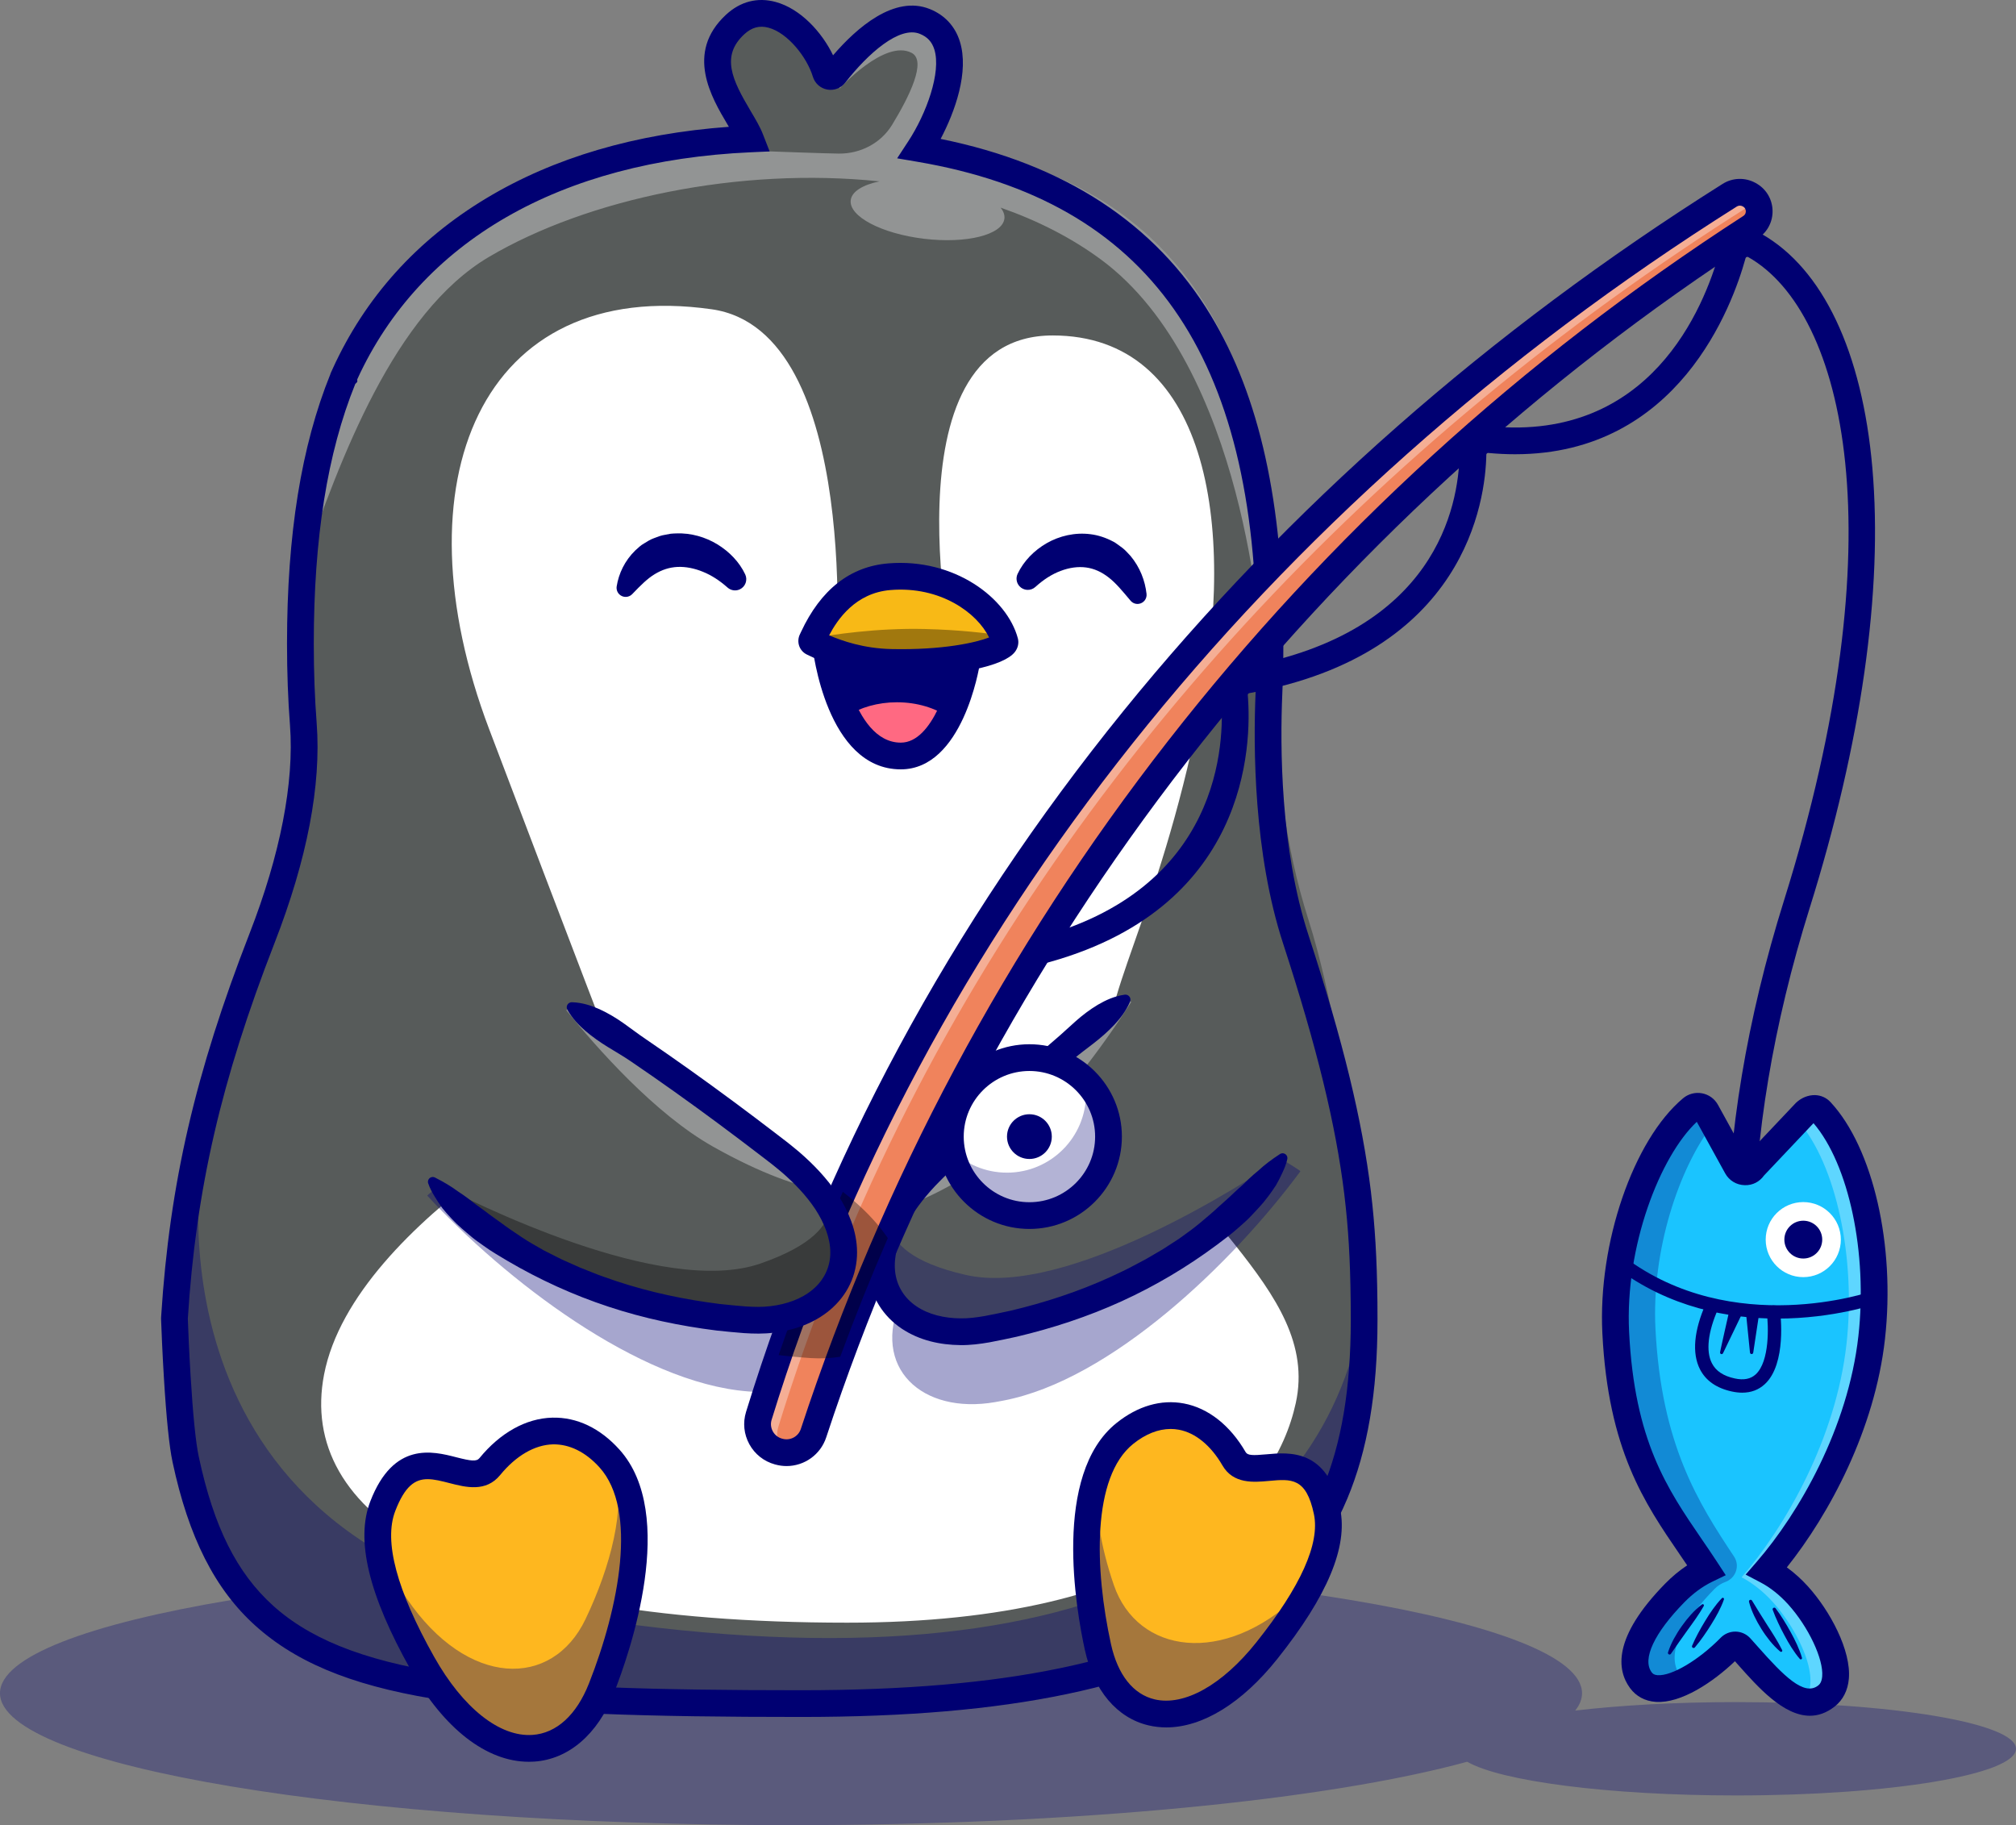 <svg  viewBox="0 0 190 172" fill="none" xmlns="http://www.w3.org/2000/svg">
<rect x="0" y="0" width="190" height="172" fill="#808080" stroke="none"/>
<g clip-path="url(#clip0_661_2904)">
<g opacity="0.3">
<path d="M190 164.804C190 167.235 178.193 169.202 163.627 169.202C151.593 169.202 141.444 167.858 138.276 166.026C125.194 169.609 101.549 172.001 74.549 172.001C33.377 172 0 166.434 0 159.568C0 152.703 33.377 147.137 74.55 147.137C115.724 147.137 149.1 152.703 149.1 159.568C149.1 160.123 148.883 160.67 148.456 161.205C152.748 160.702 157.982 160.406 163.627 160.406C178.193 160.406 190 162.377 190 164.804Z" fill="#000072"/>
</g>
<path d="M128.568 123.98V124.22C128.546 130.084 127.696 135.689 125.807 140.777C122.156 149.449 114.472 155.453 100.282 158.416C93.563 159.823 85.385 160.545 75.492 160.545C50.887 160.545 34.647 160.47 25.622 152.873C25.479 152.76 25.343 152.643 25.206 152.523C25.109 152.442 25.017 152.361 24.927 152.276C19.858 147.597 17.509 139.013 16.709 129.724C16.634 128.882 16.572 128.028 16.527 127.177C16.527 127.174 16.527 127.174 16.527 127.174C16.491 126.472 16.465 125.13 16.452 124.432C16.452 124.392 16.452 124.36 16.449 124.331V124.188C16.742 119.538 17.253 115.097 18.121 110.519C19.396 103.813 21.436 96.811 24.693 88.444C27.133 82.18 29.088 74.817 28.593 68.264C28.401 65.792 28.316 63.257 28.316 60.671C28.316 58.156 28.397 55.687 28.577 53.276C29.048 46.824 30.223 40.799 32.412 35.481C32.415 35.478 32.415 35.474 32.415 35.471C32.513 35.28 32.611 35.091 32.711 34.903C37.272 26.315 44.94 19.619 56.753 16.003C56.756 16.003 56.762 16.003 56.766 16C61.255 14.626 66.347 13.696 72.092 13.274L70.752 13.161C69.792 10.578 65.218 6.084 69.281 2.315C72.576 -0.745 76.806 3.505 77.821 6.867C77.935 7.241 78.423 7.332 78.664 7.024C78.774 6.884 78.898 6.728 79.031 6.562C80.723 4.496 84.243 0.837 87.171 2.024C91.26 3.681 89.126 9.922 87.021 13.438C87.981 13.548 88.914 13.678 89.822 13.834C89.893 13.844 89.968 13.857 90.046 13.87C90.208 13.899 90.371 13.928 90.531 13.957C90.56 13.964 90.589 13.967 90.619 13.973C90.875 14.022 91.129 14.071 91.38 14.119C91.442 14.133 91.504 14.145 91.565 14.158C91.816 14.211 92.063 14.262 92.307 14.318C92.369 14.331 92.434 14.343 92.496 14.36C92.747 14.415 92.99 14.473 93.237 14.535C93.296 14.548 93.355 14.561 93.413 14.577C93.618 14.626 93.823 14.681 94.028 14.736C94.138 14.762 94.249 14.791 94.359 14.824C94.574 14.882 94.789 14.941 95.001 15.002C95.049 15.015 95.098 15.032 95.144 15.044C95.349 15.102 95.55 15.164 95.752 15.229C95.911 15.275 96.071 15.326 96.227 15.379C96.308 15.405 96.393 15.431 96.474 15.46C96.67 15.522 96.862 15.586 97.053 15.658C97.157 15.693 97.262 15.729 97.366 15.768C97.515 15.817 97.662 15.872 97.808 15.931C97.948 15.979 98.088 16.032 98.225 16.087C98.326 16.126 98.43 16.165 98.53 16.207C98.68 16.265 98.826 16.324 98.973 16.385C99.139 16.45 99.301 16.522 99.464 16.593C99.545 16.625 99.624 16.658 99.702 16.694C99.852 16.759 99.998 16.824 100.141 16.892C100.284 16.954 100.424 17.019 100.563 17.088C100.642 17.123 100.723 17.162 100.801 17.201C100.951 17.273 101.101 17.344 101.247 17.418C101.377 17.48 101.504 17.545 101.63 17.614C101.754 17.676 101.875 17.741 101.995 17.805C102.196 17.909 102.399 18.02 102.597 18.133C102.773 18.23 102.948 18.328 103.124 18.435C103.193 18.471 103.257 18.51 103.322 18.553C103.433 18.614 103.544 18.679 103.651 18.751C103.817 18.848 103.979 18.952 104.142 19.056C104.145 19.056 104.152 19.059 104.155 19.062C104.37 19.199 104.582 19.339 104.79 19.478C104.803 19.485 104.816 19.494 104.832 19.508C105.005 19.625 105.177 19.741 105.346 19.862C105.418 19.911 105.487 19.959 105.554 20.008C105.717 20.128 105.876 20.245 106.036 20.362C106.043 20.369 106.052 20.376 106.062 20.382C106.443 20.665 106.81 20.956 107.171 21.259C107.246 21.32 107.324 21.385 107.399 21.45C107.513 21.544 107.627 21.642 107.741 21.743C107.803 21.795 107.865 21.847 107.923 21.905C108.063 22.025 108.2 22.149 108.336 22.272C108.359 22.295 108.385 22.317 108.408 22.34C108.564 22.486 108.72 22.633 108.873 22.779C108.918 22.824 108.963 22.866 109.006 22.912C109.13 23.036 109.253 23.156 109.377 23.283C109.599 23.507 109.816 23.735 110.031 23.968C110.334 24.293 110.626 24.625 110.906 24.959C110.925 24.982 110.945 25.001 110.961 25.024C111.105 25.197 111.248 25.368 111.388 25.544C111.541 25.732 111.693 25.927 111.84 26.122C111.99 26.314 112.133 26.509 112.276 26.704C112.29 26.723 112.306 26.743 112.318 26.762C112.442 26.934 112.566 27.106 112.683 27.278C112.953 27.662 113.21 28.051 113.461 28.448C113.565 28.607 113.662 28.769 113.76 28.932C114.089 29.468 114.398 30.014 114.697 30.569C114.798 30.758 114.899 30.95 114.997 31.141C115.602 32.317 116.149 33.539 116.64 34.803C116.709 34.972 116.774 35.144 116.839 35.317C117.109 36.041 117.362 36.776 117.6 37.523C117.681 37.773 117.756 38.023 117.834 38.277C117.899 38.501 117.967 38.725 118.029 38.953C118.072 39.098 118.114 39.245 118.15 39.391C118.192 39.527 118.228 39.667 118.263 39.807C118.354 40.145 118.442 40.489 118.527 40.833C118.631 41.249 118.728 41.672 118.823 42.094C118.881 42.364 118.936 42.63 118.992 42.899C119.047 43.169 119.102 43.439 119.154 43.712C119.366 44.807 119.551 45.921 119.71 47.052C119.772 47.497 119.831 47.942 119.883 48.391C119.968 49.07 120.042 49.756 120.111 50.448C120.427 53.681 120.563 57.037 120.563 60.478C120.563 62.028 120.537 63.565 120.475 65.078C120.189 72.379 121.097 79.689 123.318 86.682C125.524 93.618 127.135 103.639 127.957 112.447C127.96 112.47 127.964 112.493 127.964 112.512C128.303 116.174 128.504 119.621 128.56 122.549C128.56 122.611 128.562 122.673 128.562 122.737C128.568 123.161 128.568 123.577 128.568 123.98Z" fill="#575B5A"/>
<path d="M122.123 132.221C120.128 141.396 109.912 152.921 79.853 152.921C42.627 152.921 28.044 142.501 30.541 129.542C33.392 114.749 58.881 102.207 58.881 102.207C58.881 102.207 53.609 88.528 46.1 68.713C37.272 45.419 45.305 26.054 67.074 29.146C81.374 31.178 78.758 63.33 78.758 63.33C79.853 62.644 83.061 60.589 84.387 60.589C85.573 60.589 89.001 62.757 90.012 63.33C90.012 63.33 83.034 31.613 99.208 31.613C113.628 31.613 116.666 49.096 113.025 67.276C109.166 86.54 103.247 95.047 104.758 99.272C110.104 114.254 124.513 121.234 122.123 132.221Z" fill="white"/>
<g opacity="0.35">
<path d="M128.564 123.981V124.221C128.542 130.086 127.692 135.691 125.803 140.778C122.152 149.45 114.468 155.455 100.278 158.418C93.559 159.825 85.381 160.546 75.488 160.546C50.883 160.546 34.643 160.472 25.618 152.875C25.475 152.761 25.339 152.644 25.202 152.524C25.105 152.443 25.013 152.362 24.923 152.277C19.854 147.599 17.505 139.014 16.705 129.725C16.631 128.884 16.569 128.029 16.523 127.178C16.523 127.175 16.523 127.175 16.523 127.175C16.487 126.473 16.461 125.132 16.448 124.433C16.448 124.394 16.448 124.361 16.445 124.332V124.189C16.738 119.54 17.249 115.098 18.117 110.52C18.69 109.715 19.029 109.236 19.029 109.236C19.029 109.236 12.763 145.597 53.045 152.153C103.07 160.295 125.196 145.002 128.56 122.74C128.564 123.163 128.564 123.578 128.564 123.981Z" fill="#000072"/>
</g>
<g opacity="0.35">
<path d="M120.108 50.451L118.839 60.656C118.839 60.656 117.447 34.537 103.744 24.445C100.937 22.379 97.742 20.767 94.303 19.568C94.576 19.912 94.703 20.264 94.661 20.608C94.476 22.135 91.085 22.98 87.088 22.502C83.086 22.021 79.995 20.396 80.177 18.869C80.275 18.044 81.32 17.417 82.891 17.092C69.682 15.715 55.362 18.733 46.083 24.211C37.127 29.497 32.048 43.309 28.574 53.277C29.046 46.824 30.22 40.8 32.41 35.482C32.413 35.479 32.413 35.475 32.413 35.472C32.51 35.281 32.608 35.092 32.709 34.903C37.64 25.468 44.013 18.956 56.75 16.004C56.753 16.004 56.76 16.004 56.764 16.001C61.09 15 66.152 14.409 72.141 14.253C72.141 14.253 78.128 14.474 79.055 14.474H79.064C81.098 14.493 83.017 13.499 84.077 11.764C85.714 9.08 87.353 5.741 85.925 4.987C83.387 3.645 79.129 8.343 79.129 8.343L79.028 6.563C80.72 4.497 84.239 0.838 87.167 2.024C91.257 3.682 89.123 9.923 87.017 13.438C87.978 13.549 88.911 13.679 89.818 13.835C87.707 13.549 88.338 14.8 86.51 15.089L90.342 14.898C90.342 14.898 90.414 14.537 90.528 13.959C90.557 13.965 90.586 13.968 90.615 13.975C90.872 14.024 91.126 14.072 91.377 14.121C91.439 14.134 91.501 14.147 91.562 14.16C91.813 14.212 92.06 14.264 92.303 14.319C92.365 14.332 92.43 14.345 92.492 14.361C92.743 14.416 92.987 14.475 93.234 14.537C93.292 14.55 93.351 14.562 93.41 14.579C93.615 14.627 93.82 14.682 94.024 14.738C94.135 14.763 94.246 14.793 94.356 14.825C94.571 14.883 94.786 14.943 94.998 15.004C95.046 15.017 95.095 15.033 95.141 15.046C95.346 15.104 95.547 15.166 95.749 15.231C95.908 15.276 96.067 15.328 96.224 15.38C96.305 15.406 96.39 15.432 96.471 15.461C96.666 15.523 96.858 15.588 97.05 15.659C97.154 15.695 97.258 15.731 97.362 15.77C97.512 15.819 97.658 15.874 97.805 15.932C97.945 15.981 98.085 16.033 98.221 16.088C98.322 16.128 98.426 16.166 98.527 16.209C98.677 16.267 98.823 16.326 98.969 16.387C99.135 16.452 99.298 16.523 99.461 16.595C99.542 16.627 99.62 16.66 99.698 16.696C99.848 16.761 99.994 16.825 100.137 16.894C100.281 16.956 100.421 17.021 100.56 17.089C100.638 17.125 100.72 17.164 100.798 17.203C100.948 17.274 101.097 17.346 101.244 17.42C101.373 17.482 101.5 17.547 101.627 17.615C101.751 17.677 101.871 17.742 101.992 17.807C102.193 17.911 102.395 18.021 102.594 18.135C102.769 18.232 102.945 18.33 103.121 18.437C103.189 18.472 103.254 18.511 103.319 18.554C103.43 18.616 103.54 18.681 103.647 18.752C103.813 18.85 103.976 18.953 104.139 19.057C104.142 19.057 104.148 19.06 104.152 19.064C104.367 19.2 104.579 19.34 104.787 19.48C104.8 19.486 104.813 19.496 104.829 19.509C105.001 19.626 105.173 19.743 105.343 19.864C105.415 19.912 105.483 19.961 105.551 20.009C105.713 20.13 105.873 20.247 106.033 20.364C106.04 20.371 106.049 20.377 106.059 20.383C106.436 20.669 106.807 20.962 107.168 21.26C107.242 21.322 107.321 21.387 107.396 21.452C107.509 21.546 107.624 21.643 107.737 21.744C107.799 21.797 107.861 21.848 107.92 21.906C108.06 22.026 108.196 22.15 108.333 22.273C108.356 22.296 108.382 22.319 108.404 22.342C108.561 22.488 108.717 22.634 108.869 22.78C108.915 22.826 108.96 22.868 109.003 22.914C109.127 23.038 109.25 23.158 109.374 23.284C109.595 23.508 109.813 23.736 110.028 23.97C110.327 24.295 110.62 24.626 110.903 24.961C110.922 24.984 110.942 25.003 110.958 25.026C111.101 25.198 111.245 25.37 111.385 25.545C111.537 25.734 111.69 25.928 111.837 26.124C111.987 26.315 112.13 26.511 112.273 26.705C112.286 26.724 112.303 26.744 112.315 26.763C112.439 26.936 112.562 27.108 112.68 27.28C112.95 27.663 113.207 28.053 113.457 28.449C113.561 28.609 113.659 28.771 113.757 28.933C114.085 29.47 114.394 30.015 114.694 30.571C114.795 30.76 114.895 30.951 114.994 31.143C115.599 32.319 116.145 33.541 116.637 34.804C116.705 34.973 116.77 35.146 116.835 35.318C117.105 36.042 117.359 36.777 117.597 37.525C117.678 37.775 117.753 38.025 117.831 38.278C117.896 38.502 117.964 38.726 118.026 38.954C118.068 39.1 118.111 39.247 118.146 39.392C118.189 39.529 118.225 39.669 118.26 39.808C118.351 40.146 118.439 40.49 118.524 40.835C118.628 41.25 118.725 41.673 118.819 42.096C118.878 42.365 118.933 42.632 118.988 42.901C119.044 43.171 119.099 43.44 119.151 43.713C119.363 44.808 119.548 45.922 119.707 47.053C119.769 47.499 119.827 47.944 119.88 48.392C119.965 49.073 120.041 49.759 120.108 50.451Z" fill="white"/>
</g>
<g opacity="0.35">
<path d="M85.483 15.144H85.457L86.498 15.092C86.222 15.134 85.889 15.154 85.483 15.144Z" fill="white"/>
</g>
<g opacity="0.35">
<path d="M90.529 13.958C90.416 14.537 90.344 14.897 90.344 14.897L86.512 15.089C88.402 14.79 87.663 13.461 90.045 13.871C90.207 13.899 90.37 13.926 90.529 13.958Z" fill="white"/>
</g>
<g opacity="0.35">
<path d="M90.529 13.958C90.416 14.537 90.344 14.897 90.344 14.897L86.512 15.089C88.402 14.79 87.663 13.461 90.045 13.871C90.207 13.899 90.37 13.926 90.529 13.958Z" fill="white"/>
</g>
<path d="M75.488 161.806C46.794 161.806 32.604 160.603 24.376 153.476C24.28 153.397 24.171 153.3 24.063 153.199C20.257 149.773 17.775 144.874 16.264 137.792C15.952 136.332 15.676 133.643 15.445 129.801C15.308 127.546 15.218 125.393 15.187 124.476L15.186 124.432C15.186 124.432 15.186 124.432 15.186 124.433L15.184 124.388C15.179 124.28 15.18 124.221 15.18 124.221L15.194 123.976C15.989 111.559 18.403 101.122 23.512 87.989C26.417 80.532 27.737 73.745 27.331 68.36C27.145 65.966 27.05 63.379 27.05 60.672C27.05 50.36 28.391 42.034 31.149 35.228V35.204L31.259 34.959C31.26 34.957 31.26 34.956 31.261 34.956L31.35 34.758C34.416 28.025 39.292 22.615 45.847 18.676C52.212 14.851 59.89 12.592 68.694 11.951C68.65 11.879 68.607 11.805 68.563 11.73C67.063 9.206 64.552 4.98 68.417 1.394C69.768 0.139 71.386 -0.28 73.095 0.183C75.46 0.823 77.471 3.048 78.513 5.212C80.743 2.618 84.291 -0.499 87.639 0.856C89.038 1.422 90.014 2.476 90.461 3.904C91.353 6.752 90.01 10.514 88.65 13.092C100.312 15.452 108.877 21.046 114.122 29.739C118.718 37.354 120.952 47.472 120.952 60.672C120.952 62.244 120.919 63.817 120.853 65.347C120.635 70.362 120.665 79.989 123.317 88.121C126.574 98.116 128.389 105.573 129.203 112.299C129.207 112.329 129.211 112.365 129.214 112.403C129.587 115.519 129.771 118.647 129.814 122.539L129.817 122.74C129.823 123.217 129.823 123.716 129.823 124.222V124.434C129.823 131.184 128.888 136.69 126.963 141.267C122.912 150.891 114.514 156.732 100.534 159.652C93.611 161.101 85.418 161.806 75.488 161.806ZM17.708 124.41C17.739 125.325 17.827 127.435 17.962 129.65C18.183 133.314 18.448 135.948 18.731 137.267C20.144 143.894 22.313 148.235 25.766 151.343C25.854 151.425 25.928 151.49 26.007 151.556C33.601 158.134 48.011 159.288 75.488 159.288C85.242 159.288 93.266 158.6 100.019 157.186C113.116 154.451 120.939 149.083 124.64 140.292C126.433 136.029 127.304 130.842 127.304 124.433V124.222C127.304 123.727 127.304 123.239 127.297 122.757L127.294 122.551C127.253 118.701 127.078 115.741 126.708 112.665L126.699 112.576C125.897 105.999 124.116 98.703 120.922 88.9C118.147 80.391 118.111 70.423 118.336 65.238C118.4 63.745 118.433 62.208 118.433 60.672C118.433 33.385 108.269 18.951 86.448 15.243L84.552 14.921L85.604 13.312C87.298 10.727 88.733 6.814 88.057 4.656C87.833 3.941 87.4 3.475 86.694 3.19C84.765 2.408 81.793 5.057 79.655 7.797C79.254 8.311 78.605 8.558 77.962 8.439C77.32 8.32 76.802 7.858 76.611 7.233C76.056 5.395 74.247 3.102 72.437 2.612C71.577 2.38 70.846 2.578 70.136 3.237C67.931 5.282 68.993 7.514 70.734 10.443C71.195 11.22 71.631 11.954 71.896 12.634L72.535 14.271L70.778 14.349C52.782 15.155 39.616 22.749 33.672 35.743V35.992L33.482 36.186C30.852 42.684 29.573 50.697 29.573 60.671C29.573 63.313 29.666 65.835 29.846 68.167C30.287 74.009 28.947 80.984 25.863 88.901C20.838 101.818 18.474 112.062 17.703 124.257V124.258C17.706 124.305 17.708 124.354 17.708 124.41ZM126.703 112.615C126.704 112.622 126.705 112.629 126.706 112.636C126.705 112.629 126.704 112.623 126.703 112.615Z" fill="#000072"/>
<path d="M95.906 54.081C96.474 52.878 97.457 51.877 98.649 51.188C99.843 50.507 101.306 50.152 102.781 50.345C103.516 50.435 104.234 50.681 104.887 51.025C105.058 51.099 105.199 51.218 105.351 51.319C105.5 51.424 105.648 51.531 105.792 51.642C106.077 51.863 106.303 52.137 106.547 52.391C107.445 53.469 107.919 54.727 108.057 55.967C108.109 56.436 107.771 56.858 107.301 56.91C107.009 56.943 106.735 56.824 106.557 56.616L106.503 56.552C105.795 55.714 105.185 54.961 104.498 54.429C103.819 53.898 103.124 53.582 102.362 53.479C101.602 53.376 100.768 53.493 99.951 53.807C99.127 54.115 98.349 54.624 97.632 55.268L97.573 55.32C97.138 55.711 96.468 55.675 96.077 55.241C95.782 54.913 95.73 54.455 95.906 54.081Z" fill="#000072"/>
<path d="M68.512 55.322C67.813 54.708 67.056 54.211 66.251 53.887C65.452 53.557 64.624 53.393 63.858 53.427C63.089 53.465 62.394 53.69 61.706 54.108C61.011 54.525 60.37 55.173 59.64 55.932L59.585 55.99C59.257 56.331 58.714 56.342 58.373 56.015C58.164 55.815 58.08 55.531 58.119 55.265C58.308 54.054 58.882 52.835 59.879 51.867C60.138 51.636 60.385 51.387 60.7 51.214C61.002 51.027 61.303 50.833 61.644 50.715C61.979 50.587 62.314 50.451 62.669 50.401L63.196 50.301C63.371 50.28 63.548 50.276 63.724 50.269C65.139 50.212 66.493 50.62 67.619 51.303C68.739 51.995 69.682 52.959 70.234 54.132C70.482 54.661 70.255 55.292 69.725 55.54C69.332 55.724 68.883 55.647 68.576 55.378L68.512 55.322Z" fill="#000072"/>
<path d="M74.048 114.748C74.01 114.862 73.972 114.976 73.934 115.095C73.934 115.095 73.922 115.074 73.906 115.035C73.928 114.981 73.982 114.883 74.048 114.748Z" fill="#C1C1C1"/>
<path d="M73.905 115.035C73.883 115.074 73.872 115.095 73.872 115.095C73.834 114.976 73.796 114.862 73.758 114.748C73.823 114.884 73.878 114.982 73.905 115.035Z" fill="#C1C1C1"/>
<g opacity="0.35">
<path d="M71.236 131.179C70.986 131.164 70.735 131.146 70.481 131.125C60.165 130.316 47.53 120.549 40.27 112.677C40.166 112.564 54.122 101.995 54.122 101.995L54.438 101.594C54.438 101.594 61.924 105.947 74.203 115.448C75.69 116.596 76.87 117.748 77.779 118.875C78.247 119.448 78.64 120.017 78.969 120.572C82.553 126.663 78.239 131.624 71.236 131.179Z" fill="#000072"/>
</g>
<g opacity="0.35">
<path d="M62.113 113.204C61.914 112.983 61.801 112.84 61.801 112.817C61.801 112.792 61.94 112.935 62.113 113.204Z" fill="black"/>
</g>
<g opacity="0.35">
<path d="M93.79 132.134C94.037 132.092 94.284 132.046 94.535 131.997C104.701 130.074 116.198 118.993 122.558 110.38C122.649 110.256 107.626 101.264 107.626 101.264L107.268 100.9C107.268 100.9 100.3 106.04 89.128 116.818C87.775 118.121 86.727 119.394 85.946 120.613C85.542 121.233 85.214 121.841 84.947 122.429C82.049 128.872 86.876 133.336 93.79 132.134Z" fill="#000072"/>
</g>
<path d="M92.766 125.311C93.014 125.269 93.261 125.224 93.512 125.175C103.678 123.252 114.291 118.066 120.65 109.453C120.741 109.329 120.836 109.2 120.923 109.073C120.943 109.047 120.962 109.024 120.979 108.998L106.602 94.442L106.244 94.078C106.244 94.078 99.276 99.218 88.104 109.995C86.751 111.298 85.703 112.572 84.922 113.791C84.519 114.411 84.19 115.019 83.923 115.607C81.026 122.05 85.853 126.514 92.766 125.311Z" fill="#575B5A"/>
<g opacity="0.35">
<path d="M84.926 113.791C86.741 113.209 89.874 111.858 94.272 108.706C99.373 105.051 104.143 98.279 106.606 94.442L106.248 94.078C106.248 94.078 99.279 99.218 88.108 109.995C86.754 111.298 85.706 112.572 84.926 113.791Z" fill="white"/>
</g>
<g opacity="0.3">
<path d="M92.766 125.311C93.013 125.269 93.26 125.223 93.511 125.175C103.678 123.251 114.29 118.066 120.65 109.453C120.741 109.329 120.835 109.199 120.923 109.072C117.425 111.431 100.584 122.325 91.035 120.152C85.882 118.979 84.239 117.159 83.924 115.606C81.025 122.049 85.853 126.514 92.766 125.311Z" fill="#000072"/>
</g>
<path d="M121.323 109.24C121.221 109.696 121.052 110.111 120.863 110.515C120.68 110.924 120.472 111.32 120.251 111.707C120.013 112.08 119.756 112.438 119.489 112.791C119.226 113.146 118.943 113.485 118.642 113.806C118.35 114.136 118.038 114.447 117.736 114.769C117.429 115.085 117.088 115.366 116.763 115.662C116.111 116.256 115.399 116.773 114.701 117.304C111.886 119.399 108.871 121.191 105.697 122.637C102.526 124.084 99.204 125.172 95.819 125.973C94.967 126.155 94.13 126.341 93.263 126.5C92.382 126.653 91.438 126.778 90.499 126.762C88.625 126.744 86.652 126.332 84.963 125.197C84.125 124.634 83.378 123.884 82.835 122.996C82.289 122.109 81.959 121.093 81.852 120.082C81.743 119.068 81.846 118.066 82.075 117.129C82.307 116.191 82.651 115.304 83.074 114.475C83.93 112.824 85.044 111.382 86.259 110.078C86.564 109.754 86.882 109.444 87.194 109.127L88.118 108.241L89.973 106.48C92.455 104.142 94.979 101.845 97.552 99.601L99.492 97.927C100.143 97.375 100.76 96.78 101.402 96.215C102.046 95.65 102.729 95.131 103.47 94.686C104.22 94.249 105.021 93.88 105.996 93.739C106.257 93.702 106.499 93.882 106.536 94.142C106.549 94.233 106.536 94.322 106.502 94.4L106.496 94.414C106.112 95.291 105.581 95.976 105.001 96.596C104.417 97.212 103.783 97.765 103.119 98.284C102.453 98.8 101.771 99.299 101.128 99.846L99.209 101.498C96.664 103.719 94.164 105.993 91.702 108.312L89.863 110.058L88.949 110.934C88.667 111.223 88.375 111.506 88.099 111.799C87.002 112.975 86.028 114.251 85.321 115.618C84.634 116.98 84.211 118.453 84.36 119.812C84.498 121.167 85.23 122.345 86.376 123.109C87.518 123.883 89.007 124.231 90.513 124.242C91.276 124.256 92.023 124.156 92.815 124.02C93.62 123.873 94.441 123.691 95.251 123.519C98.475 122.755 101.642 121.718 104.652 120.343C105.398 119.987 106.156 119.652 106.879 119.253C107.244 119.06 107.613 118.873 107.974 118.674L109.043 118.05L109.577 117.738L110.096 117.403L111.132 116.73C111.799 116.25 112.472 115.774 113.102 115.247C113.728 114.716 114.362 114.196 114.954 113.632C115.256 113.356 115.571 113.095 115.866 112.814C116.166 112.537 116.455 112.248 116.764 111.979C116.915 111.841 117.075 111.711 117.219 111.566C117.361 111.42 117.509 111.278 117.658 111.137C117.956 110.856 118.266 110.583 118.591 110.319C119.195 109.758 119.877 109.247 120.632 108.758C120.843 108.621 121.123 108.681 121.26 108.891C121.328 108.997 121.347 109.12 121.322 109.234L121.323 109.24Z" fill="#000072"/>
<path d="M91.105 62.333C91.105 62.333 90.665 65.142 89.43 67.607C88.464 69.531 87.01 71.244 84.899 71.244C82.506 71.244 80.888 69.534 79.812 67.485C78.212 64.442 77.805 60.658 77.805 60.658L91.105 62.333Z" fill="#000072"/>
<path d="M89.431 67.607C88.465 69.531 87.011 71.244 84.9 71.244C82.506 71.244 80.889 69.534 79.812 67.485C81.064 66.675 82.72 66.182 84.534 66.182C86.437 66.182 88.165 66.725 89.431 67.607Z" fill="#FF6982"/>
<path d="M84.897 72.504C77.891 72.504 76.602 61.271 76.551 60.793L79.058 60.523V60.524C79.074 60.668 80.234 69.986 84.897 69.986C87.933 69.986 89.535 64.175 89.857 62.139L92.348 62.529C92.285 62.936 90.721 72.504 84.897 72.504Z" fill="#000072"/>
<path d="M103.477 155.214C101.761 147.391 101.69 138.557 106.013 135.089C109.725 132.111 113.825 133.189 116.309 137.476C117.916 140.25 123.515 135.047 125.068 142.431C125.939 146.575 122.237 151.984 119.4 155.548C112.598 164.088 105.192 163.037 103.477 155.214Z" fill="#FEB71F"/>
<g opacity="0.35">
<path d="M123.733 148.99C122.558 151.384 120.863 153.71 119.399 155.55C112.6 164.088 105.192 163.039 103.478 155.215C102.219 149.477 101.845 143.2 103.439 138.889C103.061 142.018 103.754 145.809 104.974 149.371C107.199 155.855 115.323 157.051 122.353 150.362C122.799 149.935 123.268 149.477 123.733 148.99Z" fill="#000072"/>
</g>
<path d="M109.919 162.791C109.357 162.791 108.804 162.729 108.262 162.603C105.277 161.911 103.084 159.316 102.243 155.484C101.412 151.696 99.172 138.962 105.22 134.108C107.227 132.499 109.422 131.86 111.57 132.261C113.863 132.689 115.933 134.318 117.397 136.847C117.58 137.161 118.045 137.175 119.352 137.055C121.507 136.856 125.112 136.527 126.3 142.174C127.053 145.758 125.118 150.389 120.384 156.334C117.054 160.515 113.326 162.791 109.919 162.791ZM110.333 134.665C109.164 134.665 107.958 135.143 106.8 136.072C102.892 139.207 103.156 147.878 104.706 154.945C105.339 157.832 106.805 159.681 108.832 160.151C111.627 160.797 115.208 158.786 118.41 154.766C122.589 149.519 124.412 145.457 123.831 142.691C123.105 139.24 121.704 139.368 119.582 139.563C118.168 139.692 116.235 139.87 115.214 138.108C114.124 136.225 112.664 135.027 111.106 134.737C110.851 134.689 110.593 134.665 110.333 134.665Z" fill="#000072"/>
<path d="M56.679 159.117C59.825 151.153 61.408 141.842 57.438 137.446C54.029 133.67 49.517 134.11 46.165 138.212C43.995 140.866 38.974 134.421 36.074 141.95C34.447 146.177 37.431 152.515 39.818 156.759C45.537 166.929 53.532 167.081 56.679 159.117Z" fill="#FEB71F"/>
<g opacity="0.35">
<path d="M56.679 159.116C53.53 167.08 45.537 166.926 39.817 156.757C38.152 153.797 36.193 149.814 35.715 146.24C36.495 147.822 37.449 149.343 38.324 150.629C44.043 159.051 52.04 159.175 55.186 152.582C57.538 147.65 59.018 142.097 57.954 138.088C61.256 142.702 59.678 151.52 56.679 159.116Z" fill="#000072"/>
</g>
<path d="M49.842 166.029C45.856 166.029 41.829 162.907 38.716 157.374C34.748 150.318 33.498 145.124 34.896 141.497C37.086 135.81 40.787 136.763 42.999 137.331C44.398 137.69 44.91 137.752 45.186 137.415C47.147 135.015 49.587 133.66 52.054 133.6C54.372 133.545 56.548 134.581 58.373 136.602C63.895 142.717 59.368 155.734 57.85 159.579C56.321 163.448 53.59 165.793 50.357 166.013C50.186 166.023 50.014 166.029 49.842 166.029ZM40.299 139.396C39.113 139.396 38.159 140.04 37.25 142.401C36.154 145.245 37.388 149.868 40.916 156.14C43.626 160.959 47.093 163.713 50.187 163.498C52.442 163.345 54.331 161.625 55.505 158.653C58.358 151.433 60.117 142.292 56.501 138.287C55.184 136.829 53.663 136.09 52.117 136.116C50.396 136.159 48.629 137.185 47.14 139.006C45.797 140.65 43.897 140.161 42.371 139.769C41.599 139.571 40.917 139.396 40.299 139.396Z" fill="#000072"/>
<path d="M94.709 59.93C94.712 59.982 94.712 60.034 94.706 60.082C94.621 60.716 87.415 61.652 83.963 62.025C80.856 62.364 77.249 60.518 76.559 60.148C76.481 60.106 76.441 60.083 76.441 60.083C76.441 60.083 78.956 55.281 83.826 54.699C88.553 54.133 94.579 58.12 94.709 59.93Z" fill="#F8B916"/>
<g opacity="0.35">
<path d="M94.709 59.929C94.712 59.982 94.712 60.033 94.706 60.082C94.621 60.716 87.415 61.652 83.963 62.025C80.856 62.364 77.249 60.517 76.559 60.148C78.351 59.826 82.626 59.163 87.161 59.277C90.467 59.358 93.056 59.669 94.709 59.929Z" fill="black"/>
</g>
<path d="M84.937 63.696C84.608 63.696 84.276 63.692 83.941 63.685C80.097 63.601 77.318 62.285 76.271 61.79L76.066 61.693C75.721 61.535 75.451 61.239 75.323 60.88C75.195 60.518 75.22 60.113 75.391 59.77C75.418 59.714 75.452 59.642 75.492 59.555C77.354 55.559 80.125 53.385 83.728 53.093C89.963 52.587 94.914 56.364 95.928 60.155C96.046 60.596 95.941 61.07 95.64 61.452C94.593 62.787 90.174 63.696 84.937 63.696ZM78.143 59.874C79.347 60.39 81.4 61.11 83.995 61.167C88.869 61.275 91.998 60.55 93.216 60.076C92.105 57.772 88.642 55.22 83.932 55.604C80.622 55.873 78.927 58.378 78.143 59.874Z" fill="#000072"/>
<path d="M76.672 135.057C92.195 87.832 123.504 48.224 164.98 21.413C166.119 20.677 166.056 18.993 164.861 18.35L164.825 18.331C164.259 18.027 163.571 18.048 163.027 18.391C120.318 45.295 86.449 84.89 71.517 133.429C71.074 134.868 71.912 136.39 73.365 136.79C73.38 136.794 73.395 136.799 73.411 136.802C74.791 137.184 76.226 136.415 76.672 135.057Z" fill="#F0835C"/>
<path d="M164.979 21.413C131.27 43.204 104.275 73.451 87.011 109.37C86.233 110.998 85.47 112.635 84.726 114.284C84.37 115.078 84.017 115.878 83.673 116.677C82.075 120.351 80.578 124.078 79.188 127.859C78.939 128.533 78.696 129.206 78.453 129.883C78.015 131.089 77.596 132.298 77.189 133.513C77.013 134.026 76.84 134.54 76.672 135.056C76.224 136.415 74.793 137.187 73.413 136.806C73.397 136.799 73.381 136.796 73.366 136.791C72.486 136.551 71.834 135.897 71.553 135.1C71.371 134.581 71.339 133.998 71.516 133.432C71.847 132.355 72.184 131.288 72.534 130.227C72.812 129.383 73.095 128.539 73.382 127.702C75.055 122.829 76.921 118.047 78.971 113.366C79.122 113.016 79.276 112.667 79.431 112.317C79.992 111.052 80.569 109.792 81.161 108.542C98.703 71.285 127.87 40.538 163.022 18.391C163.57 18.051 164.258 18.029 164.822 18.331L164.859 18.35C166.053 18.995 166.117 20.673 164.979 21.413Z" fill="#F0835C"/>
<g opacity="0.35">
<path d="M165.625 19.152C165.36 19.18 165.102 19.268 164.865 19.413C129.713 41.56 100.546 72.308 83.004 109.565C82.412 110.815 81.835 112.074 81.274 113.34C81.12 113.689 80.965 114.038 80.814 114.388C78.765 119.069 76.899 123.852 75.225 128.725C74.938 129.562 74.655 130.406 74.377 131.25C74.028 132.311 73.69 133.378 73.359 134.454C73.183 135.021 73.215 135.603 73.397 136.123C73.491 136.397 73.63 136.655 73.81 136.882C73.678 136.869 73.545 136.844 73.413 136.806C73.397 136.799 73.381 136.796 73.366 136.791C72.486 136.551 71.834 135.897 71.553 135.1C71.371 134.58 71.339 133.998 71.516 133.432C71.847 132.355 72.184 131.288 72.534 130.227C72.812 129.383 73.095 128.539 73.382 127.702C75.055 122.829 76.921 118.047 78.971 113.366C79.122 113.016 79.276 112.667 79.431 112.317C79.992 111.052 80.569 109.792 81.161 108.542C98.703 71.285 127.87 40.538 163.022 18.391C163.57 18.051 164.258 18.029 164.822 18.331L164.859 18.35C165.216 18.544 165.474 18.828 165.625 19.152Z" fill="white"/>
</g>
<path d="M74.131 138.161C73.782 138.161 73.428 138.114 73.075 138.017L73.026 138.004C71.996 137.72 71.141 137.045 70.624 136.104C70.109 135.164 69.997 134.083 70.312 133.06C77.612 109.331 89.577 87.107 105.876 67.005C121.382 47.881 140.384 31.166 162.354 17.327C163.281 16.743 164.457 16.703 165.423 17.224L165.456 17.241C166.415 17.758 167.011 18.711 167.055 19.794C167.098 20.879 166.579 21.88 165.664 22.471C124.182 49.286 93.003 89.409 77.87 135.45C77.327 137.104 75.793 138.161 74.131 138.161ZM163.975 19.378C163.879 19.378 163.784 19.404 163.699 19.456C119.065 47.572 86.756 88.181 72.722 133.8C72.609 134.167 72.649 134.555 72.835 134.892C73.021 135.231 73.328 135.474 73.701 135.576L73.748 135.589C74.478 135.79 75.238 135.385 75.475 134.665C83.197 111.169 94.846 89.347 110.1 69.806C125.17 50.498 143.404 33.861 164.295 20.356C164.515 20.214 164.541 20.005 164.535 19.894C164.531 19.784 164.49 19.582 164.263 19.459L164.231 19.442C164.15 19.399 164.062 19.378 163.975 19.378Z" fill="#000072"/>
<path d="M165.317 116.823L162.796 116.82C162.807 107.022 164.652 95.977 168.13 84.879C178.872 50.61 173.916 29.419 164.766 24.23C164.716 24.202 164.665 24.198 164.613 24.22C164.56 24.242 164.526 24.281 164.51 24.338C163.277 28.816 158.175 42.807 142.795 42.808C141.983 42.808 141.144 42.769 140.275 42.688C140.208 42.68 140.162 42.708 140.135 42.733C140.1 42.764 140.081 42.803 140.081 42.85C139.997 47.187 138.137 61.626 117.752 65.319C117.658 65.336 117.592 65.414 117.599 65.501C117.981 70.182 117.706 85.846 98.117 90.878L97.488 88.439C115.168 83.897 115.427 69.89 115.086 65.706C114.973 64.322 115.925 63.09 117.301 62.841C135.297 59.581 137.464 47.741 137.559 42.801C137.574 42.059 137.9 41.349 138.456 40.854C139.015 40.355 139.764 40.111 140.51 40.18C155.49 41.583 160.584 29.1 162.079 23.669C162.302 22.861 162.873 22.213 163.647 21.893C164.421 21.572 165.282 21.626 166.011 22.039C171.794 25.318 175.506 33.15 176.462 44.091C177.473 55.671 175.424 70.036 170.536 85.631C167.132 96.49 165.328 107.276 165.317 116.823Z" fill="#000072"/>
<path d="M97.016 114.557C101.132 114.557 104.469 111.224 104.469 107.113C104.469 103.003 101.132 99.67 97.016 99.67C92.899 99.67 89.562 103.003 89.562 107.113C89.562 111.224 92.899 114.557 97.016 114.557Z" fill="white"/>
<g opacity="0.3">
<path d="M104.468 107.111C104.468 111.225 101.134 114.555 97.015 114.555C93.325 114.555 90.262 111.88 89.668 108.36C91.013 109.692 92.859 110.511 94.904 110.511C99.023 110.511 102.357 107.178 102.357 103.064C102.357 102.64 102.32 102.223 102.254 101.82C103.622 103.17 104.468 105.044 104.468 107.111Z" fill="#000072"/>
</g>
<path d="M97.019 115.816C92.214 115.816 88.305 111.912 88.305 107.113C88.305 102.314 92.214 98.41 97.019 98.41C101.824 98.41 105.733 102.314 105.733 107.113C105.733 111.912 101.823 115.816 97.019 115.816ZM97.019 100.929C93.605 100.929 90.827 103.703 90.827 107.113C90.827 110.523 93.605 113.297 97.019 113.297C100.433 113.297 103.211 110.523 103.211 107.113C103.211 103.703 100.433 100.929 97.019 100.929Z" fill="#000072"/>
<path d="M97.017 109.222C98.183 109.222 99.128 108.279 99.128 107.114C99.128 105.95 98.183 105.006 97.017 105.006C95.851 105.006 94.906 105.95 94.906 107.114C94.906 108.279 95.851 109.222 97.017 109.222Z" fill="#000072"/>
<g opacity="0.35">
<path d="M83.674 116.677C82.076 120.351 80.579 124.078 79.189 127.859C78.319 128.001 77.38 128.048 76.387 127.985C76.134 127.97 75.886 127.951 75.63 127.929C74.887 127.869 74.136 127.797 73.383 127.702C75.056 122.828 76.922 118.047 78.971 113.365C79.123 113.016 79.277 112.666 79.432 112.316C80.882 113.44 82.036 114.571 82.931 115.678C83.202 116.013 83.451 116.347 83.674 116.677Z" fill="black"/>
</g>
<path d="M70.493 124.397C70.243 124.381 69.992 124.364 69.737 124.342C59.422 123.534 48.308 119.531 41.048 111.659C40.944 111.546 40.836 111.426 40.735 111.31C40.713 111.286 40.691 111.266 40.672 111.242L53.379 95.211L53.694 94.811C53.694 94.811 61.181 99.163 73.46 108.665C74.946 109.813 76.127 110.965 77.035 112.092C77.504 112.665 77.896 113.233 78.225 113.789C81.808 119.88 77.496 124.842 70.493 124.397Z" fill="#575B5A"/>
<g opacity="0.35">
<path d="M77.036 112.094C75.168 111.713 71.906 110.709 67.191 108.053C61.723 104.974 56.245 98.76 53.379 95.213L53.695 94.812C53.695 94.812 61.181 99.165 73.46 108.666C74.947 109.815 76.126 110.967 77.036 112.094Z" fill="white"/>
</g>
<g opacity="0.35">
<path d="M70.492 124.397C70.242 124.382 69.991 124.364 69.736 124.343C59.421 123.534 48.307 119.532 41.047 111.659C40.943 111.546 40.836 111.427 40.734 111.311C44.468 113.276 62.396 122.277 71.651 119.081C76.646 117.355 78.081 115.368 78.226 113.79C81.808 119.88 77.495 124.842 70.492 124.397Z" fill="black"/>
</g>
<path d="M40.989 110.967C41.794 111.372 42.526 111.807 43.189 112.298C43.54 112.525 43.878 112.763 44.205 113.01C44.369 113.134 44.53 113.258 44.688 113.389C44.847 113.518 45.02 113.63 45.185 113.751C45.521 113.984 45.84 114.239 46.168 114.482C46.492 114.731 46.836 114.956 47.165 115.197C47.815 115.693 48.502 116.142 49.183 116.601C49.866 117.057 50.587 117.457 51.302 117.862L52.406 118.418L52.958 118.695L53.523 118.947L54.654 119.451C55.035 119.61 55.422 119.756 55.806 119.909C56.569 120.227 57.358 120.477 58.138 120.751C61.281 121.79 64.541 122.477 67.83 122.887C68.653 122.97 69.49 123.062 70.305 123.121C71.108 123.17 71.861 123.188 72.618 123.092C74.114 122.917 75.557 122.41 76.608 121.516C77.664 120.632 78.264 119.382 78.253 118.02C78.253 116.653 77.672 115.233 76.841 113.954C75.99 112.673 74.883 111.51 73.664 110.46C73.357 110.198 73.037 109.949 72.725 109.693L71.721 108.921L69.703 107.385C67.004 105.347 64.27 103.357 61.498 101.426L59.411 99.992C58.713 99.518 57.98 99.096 57.261 98.655C56.544 98.211 55.854 97.73 55.207 97.181C54.564 96.628 53.961 96.005 53.484 95.175L53.477 95.162C53.346 94.934 53.425 94.643 53.653 94.512C53.733 94.466 53.822 94.447 53.907 94.45C54.892 94.484 55.729 94.763 56.521 95.116C57.306 95.479 58.043 95.92 58.744 96.412C59.444 96.905 60.121 97.429 60.83 97.907L62.94 99.36C65.742 101.312 68.501 103.321 71.223 105.376L73.258 106.925L74.273 107.706C74.618 107.987 74.966 108.261 75.306 108.55C76.656 109.715 77.92 111.026 78.95 112.575C79.46 113.352 79.899 114.197 80.232 115.104C80.562 116.012 80.773 116.996 80.774 118.015C80.779 119.032 80.561 120.078 80.114 121.018C79.671 121.961 79.01 122.787 78.239 123.437C76.683 124.749 74.767 125.373 72.906 125.594C71.975 125.712 71.021 125.69 70.13 125.633C69.252 125.57 68.399 125.477 67.532 125.388C64.079 124.958 60.659 124.238 57.349 123.143C54.038 122.051 50.845 120.597 47.819 118.819C47.066 118.367 46.302 117.931 45.59 117.411C45.234 117.152 44.865 116.911 44.525 116.629C44.19 116.342 43.846 116.067 43.52 115.77C43.186 115.482 42.867 115.177 42.567 114.852C42.264 114.531 41.968 114.202 41.692 113.858C41.43 113.497 41.18 113.127 40.953 112.74C40.721 112.359 40.508 111.964 40.358 111.522L40.356 111.519C40.276 111.282 40.402 111.025 40.639 110.944C40.758 110.903 40.885 110.915 40.989 110.967Z" fill="#000072"/>
<path d="M154.642 158.34C153 156.112 155.264 152.748 157.842 150.118C158.779 149.161 159.807 148.421 160.805 147.939C157.138 142.32 152.886 137.824 152.277 125.569C151.853 117.043 155.381 107.87 159.425 104.472C159.862 104.103 160.528 104.22 160.804 104.722L163.693 109.967C164.029 110.574 164.898 110.592 165.256 109.999L170.129 104.846C170.563 104.43 171.207 104.299 171.596 104.719C175.388 108.803 177.321 117.839 176.398 126.06C175.396 134.985 170.608 143.289 166.514 148.014C167.517 148.539 168.543 149.334 169.463 150.354C171.931 153.088 174.351 158.1 172.13 159.836C169.513 161.882 166.504 157.978 164.034 155.246L164.028 155.239C163.776 154.957 163.338 154.947 163.074 155.217L163.065 155.226C160.487 157.855 156.233 160.499 154.642 158.34Z" fill="#1AC4FF"/>
<g opacity="0.3">
<path d="M172.126 159.834C171.413 160.393 170.669 160.508 169.916 160.324C171.85 158.47 169.494 153.646 167.087 150.984C166.166 149.963 165.142 149.167 164.137 148.643C168.233 143.918 173.021 135.613 174.022 126.688C174.927 118.621 173.083 109.768 169.429 105.581L170.127 104.844C170.561 104.427 171.205 104.297 171.595 104.716C175.385 108.8 177.32 117.836 176.396 126.058C175.394 134.983 170.606 143.288 166.512 148.011C167.515 148.537 168.541 149.331 169.463 150.352C171.929 153.086 174.349 158.099 172.126 159.834Z" fill="white"/>
</g>
<g opacity="0.3">
<path d="M158.839 158.411C157.121 159.275 155.497 159.499 154.645 158.34C153.001 156.111 155.266 152.749 157.843 150.118C158.779 149.16 159.809 148.422 160.806 147.939C157.139 142.32 152.886 137.825 152.277 125.567C151.853 117.042 155.382 107.869 159.426 104.471C159.864 104.103 160.529 104.221 160.804 104.723L161.459 105.912C158.186 110.133 155.656 117.898 156.019 125.194C156.563 136.14 160.07 141.637 163.426 146.691C164.004 147.561 163.596 148.718 162.617 149.081C162.26 149.213 161.912 149.407 161.583 149.743C159.005 152.373 156.741 155.736 158.384 157.964C158.516 158.146 158.671 158.293 158.839 158.411Z" fill="#000072"/>
</g>
<path d="M170.578 161.692C168.071 161.692 165.667 158.982 163.792 156.869C163.698 156.763 163.605 156.658 163.512 156.553C161.448 158.521 158.436 160.552 156.044 160.384C155.035 160.313 154.199 159.864 153.626 159.087C152.385 157.403 151.952 154.327 156.94 149.237C157.585 148.579 158.285 147.998 159.01 147.518C158.771 147.165 158.532 146.816 158.298 146.473C154.987 141.635 151.563 136.632 151.016 125.631C150.595 117.158 153.932 107.441 158.613 103.509C159.108 103.088 159.764 102.914 160.407 103.032C161.048 103.15 161.594 103.545 161.909 104.116L164.55 108.911L169.254 103.939C169.76 103.453 170.415 103.192 171.06 103.203C171.622 103.219 172.141 103.453 172.52 103.863C176.532 108.184 178.642 117.371 177.65 126.2C176.69 134.749 172.405 142.694 168.403 147.709C169.107 148.219 169.782 148.827 170.399 149.51C172.485 151.821 174.477 155.55 174.247 158.206C174.151 159.311 173.687 160.216 172.907 160.826C172.129 161.435 171.348 161.692 170.578 161.692ZM163.54 153.762C163.555 153.762 163.569 153.762 163.584 153.762C164.112 153.774 164.617 154.007 164.969 154.401C165.202 154.659 165.439 154.927 165.681 155.199C168.079 157.902 170.019 159.886 171.353 158.844C171.494 158.734 171.688 158.524 171.734 157.989C171.876 156.36 170.437 153.312 168.527 151.196C167.734 150.319 166.835 149.603 165.928 149.128L164.519 148.39L165.56 147.189C169.557 142.577 174.173 134.568 175.145 125.92C176.025 118.082 174.252 109.74 170.916 105.848L166.247 110.784C165.833 111.369 165.178 111.714 164.442 111.691C163.66 111.676 162.967 111.259 162.589 110.574L159.916 105.721C156.457 108.965 153.136 117.465 153.536 125.505C154.047 135.796 157.124 140.292 160.381 145.051C160.869 145.763 161.373 146.499 161.862 147.249L162.644 148.446L161.356 149.07C160.455 149.506 159.551 150.173 158.744 150.997C155.905 153.894 154.751 156.36 155.659 157.592C155.755 157.723 155.89 157.847 156.223 157.87C157.552 157.961 160.102 156.447 162.165 154.344C162.53 153.97 163.027 153.762 163.54 153.762ZM163.097 156.09C163.099 156.091 163.1 156.092 163.102 156.095C163.1 156.092 163.099 156.092 163.097 156.09ZM160.24 105.432C160.239 105.433 160.239 105.433 160.238 105.433C160.238 105.433 160.239 105.433 160.24 105.432Z" fill="#000072"/>
<path d="M167.518 124.264C162.92 124.264 157.314 123.237 152.297 119.446C152.02 119.236 151.964 118.842 152.175 118.564C152.384 118.287 152.78 118.232 153.058 118.442C163.319 126.194 176.269 121.743 176.396 121.695L176.614 122.284L176.621 122.284L176.943 122.825C176.883 122.861 172.889 124.264 167.518 124.264Z" fill="#000072"/>
<path d="M169.95 120.357C171.906 120.357 173.491 118.774 173.491 116.821C173.491 114.868 171.906 113.285 169.95 113.285C167.995 113.285 166.41 114.868 166.41 116.821C166.41 118.774 167.995 120.357 169.95 120.357Z" fill="white"/>
<path d="M169.953 118.604C170.939 118.604 171.738 117.806 171.738 116.822C171.738 115.837 170.939 115.039 169.953 115.039C168.967 115.039 168.168 115.837 168.168 116.822C168.168 117.806 168.967 118.604 169.953 118.604Z" fill="#000072"/>
<path d="M164.2 131.246C163.89 131.246 163.564 131.209 163.221 131.135C161.775 130.822 160.763 130.116 160.213 129.037C159.449 127.534 159.641 125.394 160.769 122.848L160.806 122.765L161.37 122.994L161.961 122.697C162.097 122.966 162 123.184 161.922 123.358C160.967 125.515 160.759 127.33 161.338 128.467C161.712 129.202 162.416 129.672 163.488 129.904C164.34 130.089 164.987 129.962 165.469 129.52C166.797 128.297 166.675 124.931 166.516 123.737C166.471 123.392 166.713 123.076 167.058 123.03C167.402 122.987 167.72 123.226 167.766 123.57C167.794 123.771 168.405 128.528 166.325 130.444C165.746 130.978 165.034 131.246 164.2 131.246Z" fill="#000072"/>
<path d="M162.11 127.452C162.114 127.419 162.121 127.38 162.127 127.351L162.141 127.285L162.168 127.155L162.223 126.897L162.336 126.384L162.565 125.36L163.028 123.312C163.106 122.971 163.445 122.757 163.787 122.834C164.128 122.912 164.343 123.251 164.266 123.592C164.255 123.639 164.24 123.683 164.22 123.724L164.217 123.73L162.415 127.471L162.385 127.532C162.351 127.604 162.263 127.635 162.191 127.6C162.135 127.572 162.104 127.511 162.11 127.452Z" fill="#000072"/>
<path d="M157.202 155.722C157.344 155.272 157.541 154.843 157.761 154.43C157.987 154.02 158.232 153.622 158.504 153.243C158.771 152.86 159.063 152.497 159.374 152.151C159.692 151.809 160.021 151.481 160.406 151.2C160.458 151.162 160.53 151.173 160.567 151.225C160.595 151.263 160.596 151.313 160.574 151.351C160.114 152.159 159.576 152.891 159.042 153.626L158.254 154.733L157.479 155.854L157.477 155.857C157.429 155.927 157.333 155.944 157.262 155.896C157.205 155.856 157.183 155.785 157.202 155.722Z" fill="#000072"/>
<path d="M159.473 155.094C159.643 154.683 159.843 154.288 160.05 153.897C160.26 153.508 160.478 153.124 160.71 152.748C160.936 152.368 161.18 152 161.436 151.639C161.699 151.282 161.967 150.93 162.285 150.609C162.33 150.563 162.403 150.563 162.448 150.608C162.48 150.64 162.49 150.686 162.476 150.727L162.475 150.73C162.33 151.159 162.136 151.557 161.936 151.95C161.729 152.34 161.51 152.721 161.274 153.093C161.044 153.468 160.799 153.833 160.546 154.194C160.291 154.555 160.029 154.91 159.737 155.249L159.732 155.254C159.676 155.319 159.579 155.326 159.514 155.27C159.463 155.225 159.448 155.154 159.473 155.094Z" fill="#000072"/>
<path d="M165.12 150.839L165.832 152.001L166.558 153.15C167.051 153.913 167.546 154.673 167.962 155.506C167.991 155.563 167.968 155.632 167.912 155.661C167.87 155.682 167.82 155.675 167.786 155.648C167.417 155.346 167.107 155 166.808 154.642C166.516 154.279 166.245 153.9 166 153.503C165.75 153.11 165.526 152.698 165.324 152.277C165.127 151.852 164.954 151.413 164.837 150.956C164.816 150.874 164.866 150.79 164.948 150.768C165.016 150.751 165.084 150.781 165.119 150.838L165.12 150.839Z" fill="#000072"/>
<path d="M167.343 151.568C167.616 151.922 167.858 152.292 168.094 152.666C168.326 153.041 168.551 153.419 168.76 153.806C168.976 154.189 169.173 154.582 169.358 154.983C169.536 155.387 169.708 155.795 169.829 156.231L169.829 156.234C169.846 156.295 169.81 156.359 169.749 156.376C169.705 156.389 169.66 156.373 169.632 156.342C169.333 156.004 169.083 155.637 168.841 155.267C168.606 154.892 168.382 154.511 168.178 154.119C167.966 153.732 167.771 153.336 167.583 152.936C167.397 152.535 167.219 152.13 167.071 151.71C167.043 151.629 167.085 151.541 167.166 151.513C167.231 151.49 167.301 151.513 167.34 151.564L167.343 151.568Z" fill="#000072"/>
<path d="M164.928 127.459L164.546 123.666C164.511 123.317 164.765 123.005 165.114 122.97C165.463 122.935 165.776 123.188 165.811 123.538C165.816 123.591 165.815 123.647 165.807 123.697L165.235 127.478C165.222 127.562 165.144 127.619 165.06 127.607C164.989 127.596 164.937 127.538 164.93 127.47L164.928 127.459Z" fill="#000072"/>
</g>
<defs>
<clipPath id="clip0_661_2904">
<rect width="190" height="172" fill="white"/>
</clipPath>
</defs>
</svg>
